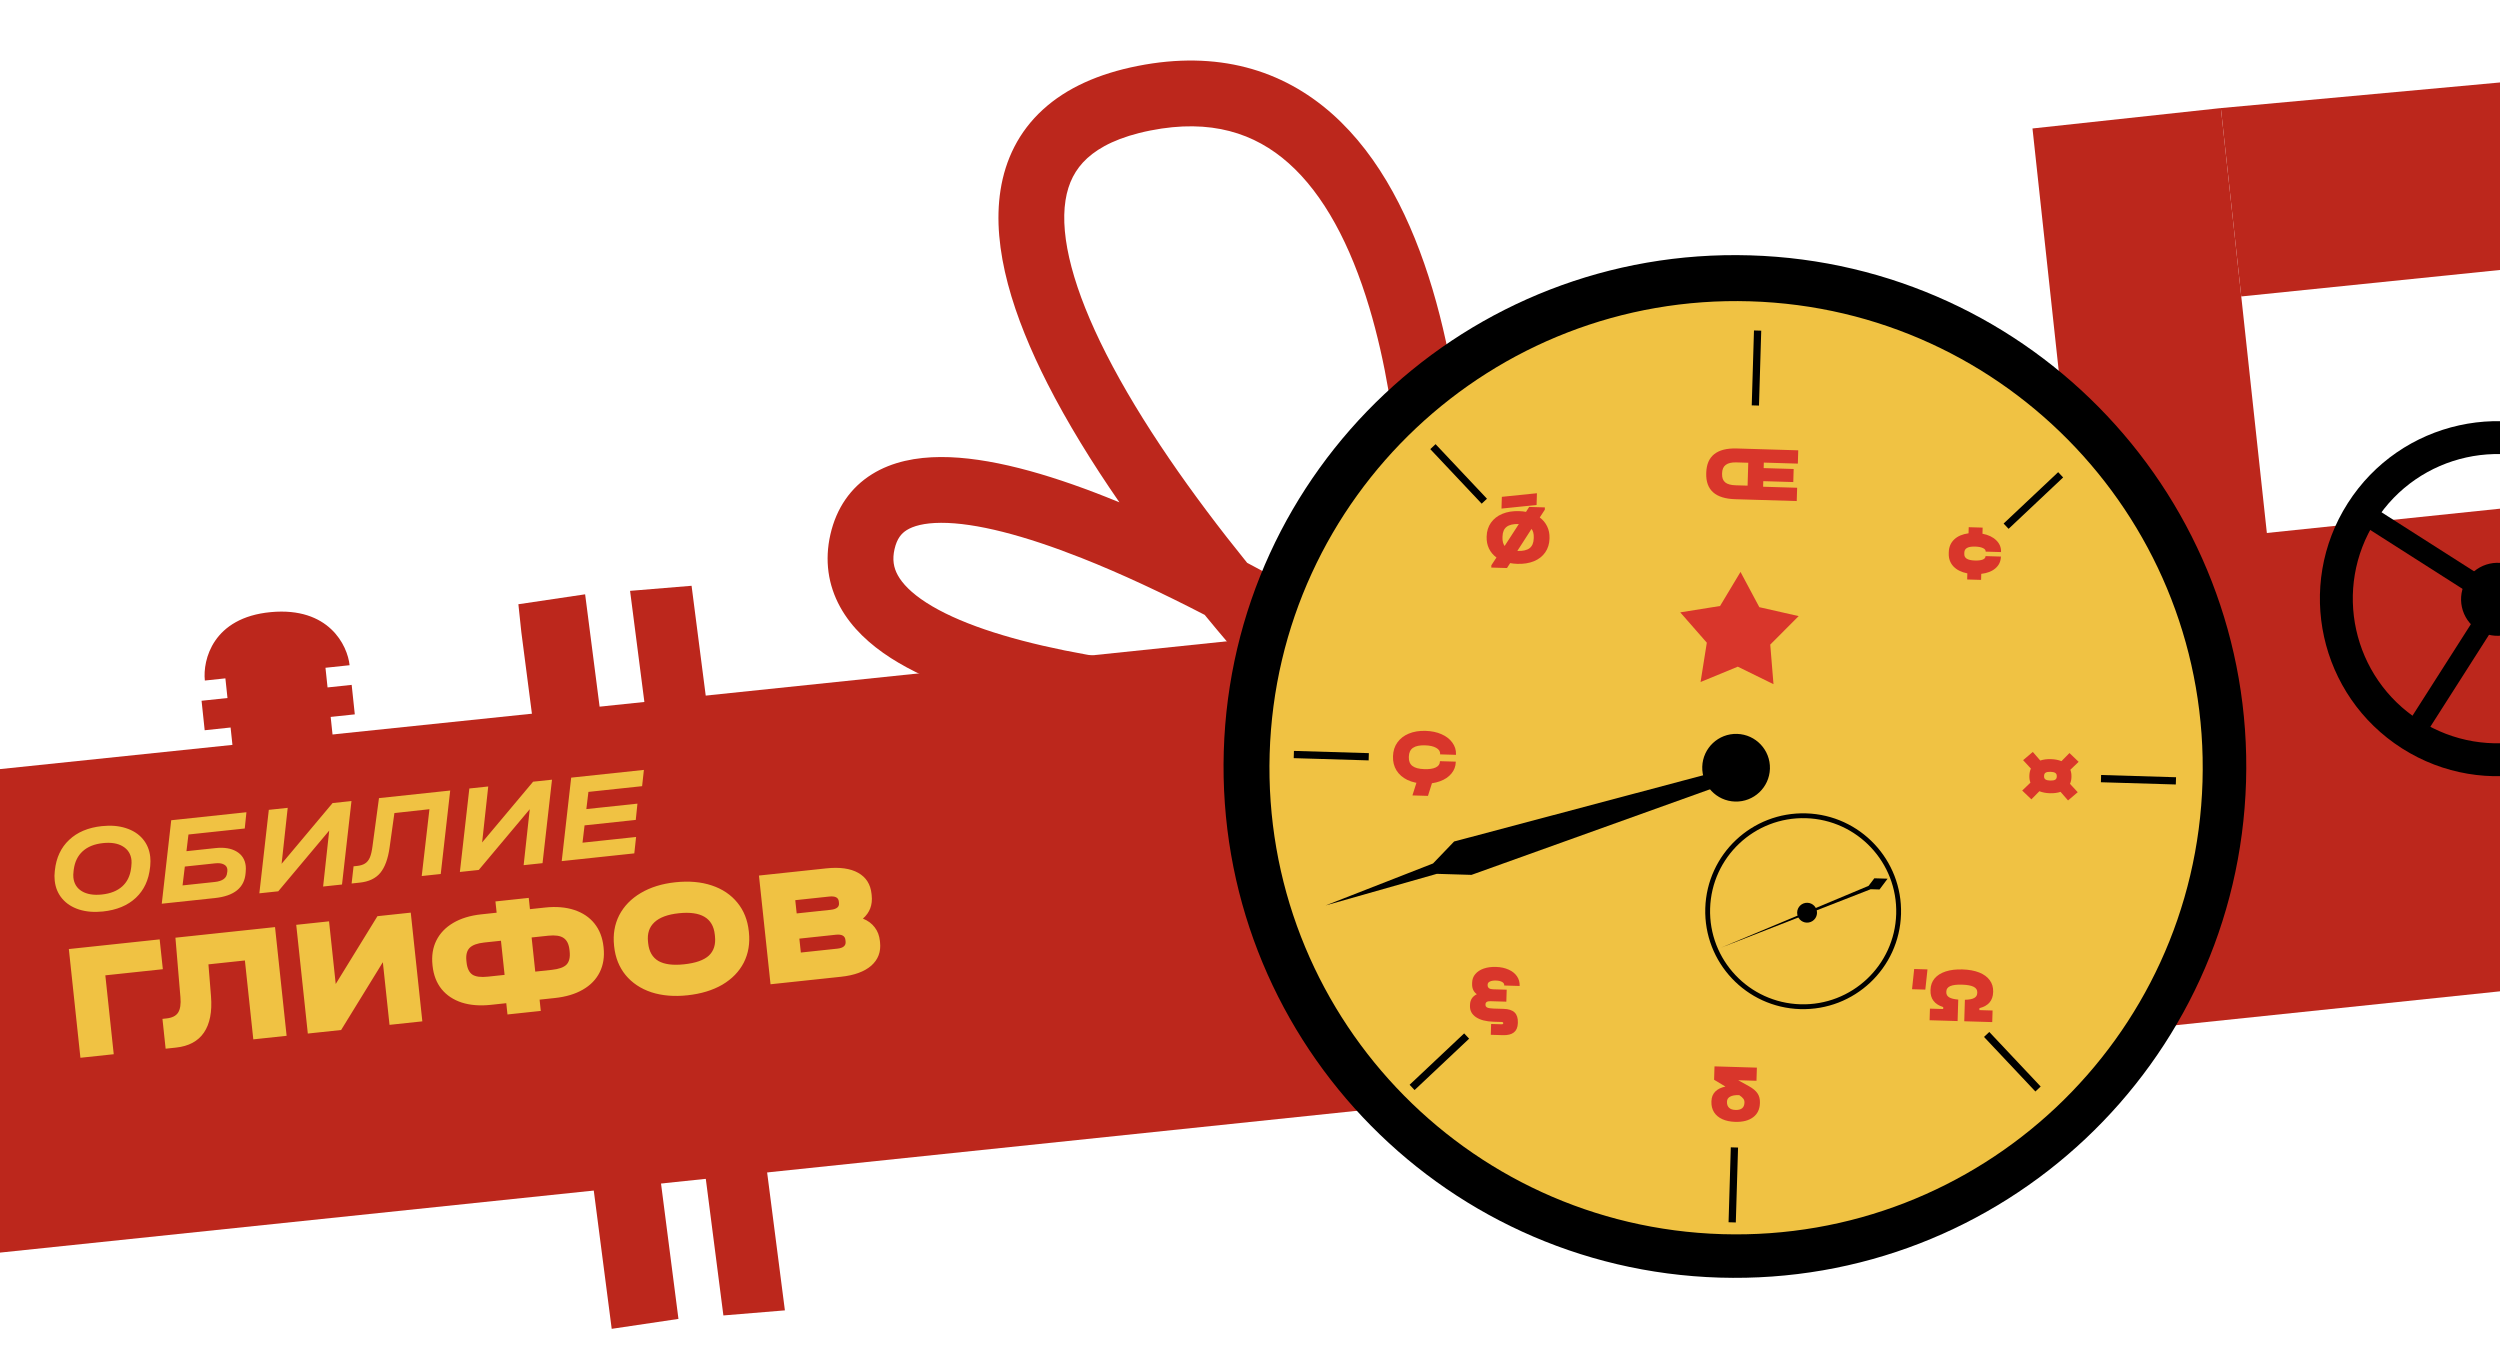 <svg width="1440" height="787" viewBox="0 0 1440 787" fill="none" xmlns="http://www.w3.org/2000/svg">
<path d="M1279.22 62.251L1440 47.5L1440 155.5L1290.96 170.757L1279.22 62.251Z" fill="#BC271C"/>
<path d="M1279.22 62.251L1316.49 406.608L1207.99 418.353L1170.71 73.996L1279.22 62.251Z" fill="#BC271C"/>
<path fill-rule="evenodd" clip-rule="evenodd" d="M742.197 93.948C722.805 76.739 697.572 68.25 662.642 75.163C644.746 78.704 633.369 84.607 626.243 91.132C619.353 97.441 615.306 105.35 613.736 115.373C610.381 136.798 618.516 167.183 637.136 203.802C656.994 242.857 686.691 285.049 718.348 324.184C750.193 340.953 781.121 359.163 807.743 375.954C810.714 314.977 807.118 238.641 788.773 177.277C777.918 140.968 762.502 111.968 742.197 93.948ZM644.782 289.344C628.963 266.455 614.731 243.349 603.356 220.978C583.951 182.815 571.006 143.296 576.297 109.51C579.05 91.928 586.757 75.905 600.65 63.183C614.308 50.677 632.743 42.449 655.285 37.988C701.232 28.895 738.647 40.131 767.351 65.605C795.141 90.268 813.268 126.907 825.081 166.422C848.73 245.529 849.486 344.449 843.247 411.089L841.674 427.889L824.805 428.266C812.104 428.55 798.077 428.622 783.171 428.418L771.428 440.088C767.529 436.164 763.539 432.088 759.475 427.872C709.942 426.273 653.956 421.584 605.594 411.766C570.084 404.556 536.735 394.214 513.084 379.005C501.137 371.322 490.575 361.711 483.902 349.56C476.978 336.95 474.886 322.735 478.333 307.741C481.784 292.729 489.92 280.846 502.261 273.156C514.016 265.831 527.974 263.305 541.85 263.25C569.303 263.141 602.93 272.737 636.886 286.157C639.504 287.192 642.137 288.255 644.782 289.344ZM722.87 388.187C685.67 385.814 647.195 381.543 613.133 374.627C578.986 367.695 551.216 358.471 533.581 347.131C524.884 341.539 519.761 336.129 517.119 331.318C514.728 326.965 513.875 322.277 515.265 316.232C516.651 310.205 519.219 307.24 522.302 305.319C525.972 303.033 532.158 301.184 542 301.145C561.98 301.066 590.077 308.406 622.957 321.401C645.805 330.431 669.977 341.785 693.891 354.163C703.512 365.891 713.239 377.284 722.87 388.187Z" fill="#BC271C"/>
<path d="M5.18986e-06 443L1440 293L1440 571L-0 721.499L5.18986e-06 443Z" fill="#BC271C"/>
<path d="M132.823 419.043L134.021 430.366L191.665 424.267L190.467 412.944L204.363 411.474L202.566 394.489L188.67 395.96L187.472 384.637L201.368 383.166C200.152 371.672 189.37 349.462 155.976 352.579C122.581 355.696 116.737 380.151 117.99 391.988L129.828 390.736L131.026 402.059L116.1 403.638L117.897 420.622L132.823 419.043Z" fill="#BC271C"/>
<path d="M298.588 348.041L300.276 363.996L352.34 765.404L390.788 759.687L337.036 342.323L298.588 348.041Z" fill="#BC271C"/>
<path d="M416.673 757.695L362.921 340.331L398.347 337.407L452.099 754.771L416.673 757.695Z" fill="#BC271C"/>
<path d="M1293.72 450.286C1288.87 612.886 1153.12 740.764 990.519 735.91C827.919 731.055 700.04 595.306 704.895 432.706C709.749 270.106 845.498 142.227 1008.1 147.082C1170.7 151.936 1298.58 287.685 1293.72 450.286Z" fill="black"/>
<path d="M1268.65 450.234C1264.22 598.611 1140.34 715.304 991.963 710.874C843.586 706.444 726.893 582.569 731.323 434.192C735.753 285.814 859.628 169.121 1008.01 173.551C1156.38 177.981 1273.08 301.856 1268.65 450.234Z" fill="#F0C243"/>
<path d="M1019.48 442.795C1019.15 453.558 1010.17 462.023 999.405 461.701C988.642 461.38 980.177 452.394 980.498 441.631C980.82 430.868 989.805 422.403 1000.57 422.724C1011.33 423.046 1019.8 432.031 1019.48 442.795Z" fill="black"/>
<path d="M837.573 484.697L997.634 442.142L999.773 449.306L847.585 503.929L827.607 503.332L763.547 521.536L825.433 497.351L837.573 484.697Z" fill="black"/>
<path fill-rule="evenodd" clip-rule="evenodd" d="M1037.02 578.465C1066.62 579.349 1091.33 556.071 1092.21 526.472C1093.09 496.874 1069.82 472.163 1040.22 471.279C1010.62 470.396 985.908 493.674 985.025 523.272C984.141 552.871 1007.42 577.582 1037.02 578.465ZM1036.93 581.249C1068.07 582.179 1094.07 557.692 1094.99 526.555C1095.92 495.419 1071.44 469.425 1040.3 468.495C1009.16 467.566 983.17 492.053 982.241 523.189C981.311 554.325 1005.8 580.32 1036.93 581.249Z" fill="black"/>
<path d="M1046.6 525.891C1046.5 529.049 1043.86 531.532 1040.71 531.438C1037.55 531.343 1035.07 528.707 1035.16 525.549C1035.25 522.392 1037.89 519.908 1041.05 520.002C1044.21 520.097 1046.69 522.733 1046.6 525.891Z" fill="black"/>
<path d="M1079.62 505.894L1076.31 510.246L991.317 545.86L1077.53 512.19L1082.61 512.342L1087.25 506.121L1079.62 505.894Z" fill="black"/>
<path fill-rule="evenodd" clip-rule="evenodd" d="M1009 233.492L1010.29 190.339L1014.47 190.464L1013.18 233.616L1009 233.492Z" fill="black"/>
<path fill-rule="evenodd" clip-rule="evenodd" d="M1154.08 301.563L1185.51 271.96L1188.37 275.001L1156.95 304.604L1154.08 301.563Z" fill="black"/>
<path fill-rule="evenodd" clip-rule="evenodd" d="M995.651 704.018L996.939 660.865L1001.12 660.99L999.827 704.143L995.651 704.018Z" fill="black"/>
<path fill-rule="evenodd" clip-rule="evenodd" d="M811.93 624.835L843.354 595.232L846.219 598.273L814.795 627.876L811.93 624.835Z" fill="black"/>
<path fill-rule="evenodd" clip-rule="evenodd" d="M788.335 437.984L745.182 436.696L745.306 432.519L788.459 433.808L788.335 437.984Z" fill="black"/>
<path fill-rule="evenodd" clip-rule="evenodd" d="M853.449 290.125L823.847 258.7L826.888 255.835L856.49 287.26L853.449 290.125Z" fill="black"/>
<path fill-rule="evenodd" clip-rule="evenodd" d="M1253.27 451.865L1210.12 450.577L1210.24 446.401L1253.4 447.689L1253.27 451.865Z" fill="black"/>
<path fill-rule="evenodd" clip-rule="evenodd" d="M1172.39 628.701L1142.79 597.276L1145.83 594.411L1175.43 625.836L1172.39 628.701Z" fill="black"/>
<path d="M1143.73 317.733L1143.73 317.599C1143.76 316.827 1143.23 316.187 1142.14 315.679C1141.06 315.171 1139.59 314.89 1137.75 314.835C1135.64 314.772 1134.08 315.022 1133.05 315.586C1132.02 316.15 1131.49 317.04 1131.45 318.258L1131.43 319.06C1131.39 320.277 1131.87 321.198 1132.86 321.822C1133.85 322.446 1135.41 322.79 1137.51 322.853C1139.5 322.912 1141.01 322.734 1142.03 322.319C1143.09 321.905 1143.62 321.282 1143.65 320.45L1143.65 320.316L1152.52 320.581L1152.51 320.715C1152.43 323.417 1151.39 325.63 1149.37 327.353C1147.39 329.077 1144.67 330.141 1141.21 330.543L1141.1 334.017L1133.09 333.778L1133.19 330.259C1129.73 329.591 1127.05 328.247 1125.15 326.229C1123.28 324.211 1122.39 321.733 1122.48 318.793L1122.5 317.991C1122.59 315.051 1123.63 312.63 1125.61 310.727C1127.63 308.826 1130.39 307.645 1133.88 307.184L1133.98 303.665L1142 303.905L1141.9 307.424C1145.24 308.058 1147.88 309.311 1149.81 311.182C1151.75 313.053 1152.68 315.28 1152.6 317.864L1152.59 317.998L1143.73 317.733Z" fill="#D9362B"/>
<path d="M1193.15 447.69C1193.11 449.056 1192.83 450.326 1192.32 451.499L1196.77 456.314L1191.19 461.051L1186.88 456.107C1185.08 456.708 1183.04 456.974 1180.75 456.905C1178.46 456.837 1176.44 456.45 1174.68 455.743L1170.08 460.421L1164.79 455.359L1169.52 450.818C1169.08 449.616 1168.88 448.332 1168.92 446.966L1168.93 446.655C1168.97 445.199 1169.26 443.885 1169.8 442.713L1165.31 437.853L1170.89 433.115L1175.2 438.059C1177 437.459 1179.05 437.193 1181.34 437.261C1183.62 437.329 1185.65 437.717 1187.41 438.423L1192.01 433.745L1197.29 438.807L1192.52 443.391C1192.99 444.594 1193.2 445.923 1193.16 447.378L1193.15 447.69ZM1184.7 447.081C1184.72 446.22 1184.44 445.602 1183.86 445.228C1183.31 444.825 1182.39 444.604 1181.12 444.566C1179.84 444.528 1178.9 444.693 1178.29 445.062C1177.72 445.401 1177.42 446.001 1177.39 446.863L1177.38 447.174C1177.36 447.976 1177.64 448.579 1178.22 448.983C1178.8 449.357 1179.72 449.563 1180.97 449.6C1182.21 449.637 1183.14 449.486 1183.74 449.148C1184.35 448.779 1184.66 448.194 1184.69 447.393L1184.7 447.081Z" fill="#D9362B"/>
<path d="M820.225 451.358C816.573 451.249 813.383 450.544 810.658 449.244C807.933 447.915 805.848 446.099 804.4 443.796C802.954 441.465 802.276 438.784 802.367 435.755L802.373 435.532C802.464 432.503 803.3 429.883 804.882 427.671C806.465 425.43 808.656 423.727 811.455 422.562C814.254 421.397 817.479 420.869 821.132 420.978C824.577 421.081 827.634 421.722 830.304 422.902C833.003 424.082 835.08 425.69 836.535 427.725C838.021 429.731 838.727 431.981 838.652 434.475L838.643 434.787L829.511 434.515L829.521 434.203C829.563 432.777 828.795 431.625 827.216 430.746C825.667 429.867 823.541 429.387 820.839 429.307C817.75 429.215 815.433 429.695 813.885 430.749C812.368 431.803 811.575 433.459 811.508 435.716L811.494 436.161C811.427 438.418 812.12 440.103 813.573 441.217C815.026 442.33 817.326 442.934 820.474 443.028C823.265 443.111 825.43 442.79 826.967 442.063C828.536 441.307 829.341 440.202 829.385 438.746L829.394 438.435L838.526 438.707L838.517 439.019C838.443 441.484 837.605 443.673 836.002 445.587C834.429 447.502 832.26 448.968 829.495 449.985C826.76 451.003 823.67 451.461 820.225 451.358ZM824.875 450.917L822.511 458.426L813.557 458.159L816.954 447.426L824.875 450.917Z" fill="#D9362B"/>
<path d="M886.908 298.061C888.769 299.454 890.189 301.176 891.168 303.226C892.148 305.247 892.6 307.519 892.525 310.043L892.518 310.266C892.428 313.295 891.606 315.931 890.053 318.173C888.53 320.387 886.384 322.076 883.615 323.242C880.847 324.378 877.651 324.892 874.028 324.784C872.484 324.738 871.091 324.592 869.85 324.347L868.026 327.19L858.984 326.92L859.024 325.584L861.966 321.124C860.075 319.73 858.64 318.023 857.66 316.002C856.681 313.952 856.229 311.679 856.303 309.185L856.31 308.962C856.4 305.933 857.222 303.312 858.774 301.1C860.357 298.858 862.533 297.155 865.302 295.989C868.101 294.824 871.312 294.296 874.935 294.404C876.42 294.448 877.768 294.593 878.979 294.837L880.803 291.993L889.846 292.263L889.806 293.6L886.908 298.061ZM865.43 309.636C865.369 311.655 865.782 313.272 866.667 314.488L874.847 301.847L874.668 301.842C871.61 301.75 869.32 302.291 867.798 303.465C866.308 304.609 865.524 306.458 865.448 309.012L865.43 309.636ZM883.444 309.549C883.506 307.471 883.08 305.838 882.164 304.651L873.983 317.337L874.206 317.343C877.264 317.435 879.539 316.908 881.03 315.764C882.551 314.59 883.349 312.727 883.426 310.173L883.444 309.549ZM885.274 284.102L885.072 290.872L864.858 292.944L865.06 286.173L885.274 284.102Z" fill="#D9362B"/>
<path d="M999.463 287.544C988.06 287.204 982.502 282.223 982.789 272.601L982.798 272.289C982.942 267.478 984.475 263.913 987.398 261.592C990.351 259.243 994.664 258.153 1000.34 258.323L1035.79 259.381L1035.56 267.043L1015.96 266.458L1015.87 269.621L1033.15 270.137L1032.93 277.665L1015.65 277.149L1015.55 280.356L1035.15 280.941L1034.92 288.603L999.463 287.544ZM1007 266.547L1000.14 266.342C997.438 266.261 995.403 266.736 994.035 267.765C992.697 268.765 991.996 270.334 991.933 272.473L991.917 273.007C991.852 275.175 992.443 276.783 993.69 277.831C994.937 278.878 996.941 279.444 999.703 279.526L1006.61 279.732L1007 266.547Z" fill="#D9362B"/>
<path d="M1148.05 571.492C1147.98 573.898 1147.29 575.869 1146 577.406C1144.7 578.942 1142.75 580.043 1140.15 580.708L1140.12 581.822L1147.73 582.05L1147.53 588.731L1131.41 588.25L1131.78 575.866C1134.19 575.819 1135.97 575.486 1137.11 574.866C1138.26 574.247 1138.85 573.299 1138.89 572.022L1138.91 571.576C1138.95 570.18 1138.25 569.119 1136.82 568.393C1135.38 567.666 1133.15 567.258 1130.12 567.167C1127.09 567.077 1124.84 567.352 1123.36 567.991C1121.89 568.631 1121.13 569.648 1121.09 571.044L1121.07 571.49C1121.04 572.767 1121.57 573.749 1122.68 574.436C1123.79 575.123 1125.54 575.561 1127.95 575.752L1127.58 588.135L1111.45 587.654L1111.65 580.972L1119.27 581.2L1119.3 580.086C1116.74 579.267 1114.86 578.051 1113.66 576.44C1112.46 574.829 1111.89 572.821 1111.97 570.415L1111.98 570.103C1112.05 567.579 1112.83 565.418 1114.31 563.619C1115.82 561.821 1117.94 560.473 1120.67 559.573C1123.4 558.674 1126.64 558.28 1130.38 558.392C1134.12 558.504 1137.33 559.09 1140 560.151C1142.68 561.211 1144.7 562.684 1146.07 564.567C1147.47 566.452 1148.13 568.656 1148.06 571.181L1148.05 571.492ZM1110.23 558.37L1108.99 570.014L1101.33 569.785L1102.57 558.141L1110.23 558.37Z" fill="#D9362B"/>
<path d="M1007.32 625.607C1009.66 626.896 1011.32 628.283 1012.32 629.769C1013.32 631.255 1013.78 633.023 1013.72 635.072L1013.71 635.473C1013.61 638.977 1012.29 641.672 1009.77 643.559C1007.24 645.445 1003.82 646.324 999.479 646.194C996.599 646.108 994.118 645.588 992.036 644.634C989.954 643.681 988.374 642.355 987.295 640.659C986.217 638.932 985.712 636.926 985.78 634.639L985.792 634.238C985.859 632.011 986.582 630.19 987.962 628.774C989.341 627.359 991.302 626.392 993.844 625.874L987.319 621.934L987.549 614.227L1011.96 614.956L1011.73 622.529L1001.18 622.214L1007.32 625.607ZM1004.81 634.984C1004.83 634.212 1004.63 633.522 1004.2 632.915C1003.77 632.278 1002.98 631.571 1001.81 630.793L1001.63 630.788C999.436 630.722 997.748 631.013 996.569 631.662C995.392 632.281 994.784 633.228 994.746 634.505L994.74 634.684C994.697 636.139 995.094 637.265 995.932 638.063C996.771 638.861 998.006 639.284 999.64 639.333C1003 639.433 1004.72 638.043 1004.8 635.162L1004.81 634.984Z" fill="#D9362B"/>
<path d="M866.454 567.655L866.457 567.566C866.482 566.734 866.07 566.083 865.222 565.612C864.375 565.111 863.195 564.838 861.68 564.793C860.225 564.749 859.06 564.937 858.186 565.357C857.342 565.748 856.908 566.33 856.885 567.102L856.876 567.414C856.854 568.156 857.104 568.743 857.626 569.175C858.149 569.577 858.915 569.793 859.925 569.823L867.854 570.06L867.648 576.964L858.561 576.693C856.66 576.636 855.692 577.217 855.655 578.434L855.645 578.79C855.623 579.503 855.979 580.034 856.712 580.383C857.475 580.703 858.733 580.889 860.485 580.941L866.142 581.11C868.993 581.195 871.083 581.882 872.411 583.17C873.74 584.458 874.366 586.394 874.289 588.977L874.277 589.378C874.135 594.13 871.273 596.422 865.69 596.255L858.696 596.047L858.882 589.81L864.851 589.989C865.505 590.008 865.837 589.84 865.847 589.483L865.854 589.261C865.866 588.874 865.545 588.672 864.891 588.652L860.259 588.514C855.953 588.385 852.59 587.512 850.172 585.894C847.783 584.277 846.628 582.118 846.709 579.415L846.729 578.747C846.813 575.926 848.122 573.899 850.656 572.667C848.764 571.303 847.858 569.314 847.936 566.701L847.961 565.854C848.016 564.013 848.629 562.412 849.799 561.05C850.97 559.658 852.576 558.606 854.619 557.894C856.691 557.183 859.048 556.867 861.691 556.946C864.453 557.029 866.875 557.547 868.957 558.501C871.04 559.425 872.637 560.691 873.748 562.3C874.859 563.908 875.384 565.752 875.322 567.83L875.319 567.92L866.454 567.655Z" fill="#D9362B"/>
<path d="M990.752 349.058L1002.53 329.434L1013.37 349.733L1036.03 354.875L1019.66 371.284L1021.53 394.092L1000.97 384.003L979.527 392.838L983.124 370.193L967.825 352.718L990.752 349.058Z" fill="#D9362B"/>
<path d="M1456.33 356.514C1450.08 366.304 1437.08 369.176 1427.29 362.93C1417.5 356.683 1414.63 343.683 1420.87 333.893C1427.12 324.103 1440.12 321.23 1449.91 327.476C1459.7 333.723 1462.57 346.723 1456.33 356.514Z" fill="black"/>
<path fill-rule="evenodd" clip-rule="evenodd" d="M1393.72 415.063C1432.5 439.808 1484 428.428 1508.74 389.645C1533.49 350.862 1522.11 299.362 1483.32 274.617C1444.54 249.872 1393.04 261.252 1368.3 300.035C1343.55 338.818 1354.93 390.318 1393.72 415.063ZM1383.52 431.036C1431.13 461.41 1494.34 447.442 1524.72 399.837C1555.09 352.232 1541.12 289.017 1493.52 258.644C1445.91 228.27 1382.7 242.238 1352.32 289.843C1321.95 337.448 1335.92 400.663 1383.52 431.036Z" fill="black"/>
<path d="M1360.01 287.575L1524.42 392.478L1517.92 402.671L1353.5 297.768L1360.01 287.575Z" fill="black"/>
<path d="M1496.67 266.893L1391.77 431.309L1381.58 424.805L1486.48 260.389L1496.67 266.893Z" fill="black"/>
<path d="M91.966 541.083L93.796 558.266L60.672 561.794L65.512 607.233L46.324 609.277L39.654 546.655L91.966 541.083ZM165.089 596.626L145.901 598.67L141.061 553.231L120.06 555.468L121.545 573.943C122.233 582.816 120.88 589.75 117.486 594.746C114.092 599.741 108.703 602.632 101.321 603.419L95.403 604.049L93.572 586.866L95.864 586.622C99.109 586.277 101.34 585.17 102.558 583.303C103.831 581.365 104.283 578.356 103.913 574.276L101.047 540.116L158.418 534.005L165.089 596.626ZM189.533 530.69L193.376 566.774L217.407 527.721L236.595 525.677L243.265 588.299L224.364 590.312L220.52 554.229L196.49 593.282L177.302 595.325L170.632 532.704L189.533 530.69ZM314.031 522.739C320.332 522.068 325.917 522.535 330.786 524.14C335.655 525.745 339.538 528.357 342.433 531.975C345.329 535.592 347.061 540.074 347.631 545.42L347.681 545.897C348.244 551.179 347.491 555.893 345.423 560.04C343.354 564.186 340.106 567.525 335.677 570.056C331.312 572.581 325.947 574.182 319.583 574.86L310.801 575.796L311.492 582.287L292.305 584.331L291.613 577.839L282.736 578.785C276.435 579.456 270.854 579.021 265.991 577.479C261.122 575.874 257.243 573.294 254.354 569.74C251.458 566.123 249.729 561.673 249.167 556.391L249.116 555.913C248.546 550.567 249.296 545.821 251.364 541.675C253.433 537.529 256.678 534.158 261.1 531.563C265.522 528.968 270.883 527.335 277.184 526.664L286.062 525.718L285.37 519.227L304.558 517.183L305.249 523.674L314.031 522.739ZM268.746 554.402C269.105 557.774 270.222 560.101 272.096 561.382C273.964 562.599 276.934 562.991 281.007 562.557L290.648 561.53L288.554 541.865L278.912 542.892C274.903 543.319 272.085 544.359 270.459 546.013C268.897 547.66 268.292 550.138 268.645 553.447L268.746 554.402ZM328.021 547.122C327.668 543.813 326.523 541.521 324.585 540.248C322.711 538.967 319.769 538.54 315.76 538.967L306.214 539.984L308.309 559.649L317.855 558.632C321.927 558.198 324.749 557.19 326.318 555.606C327.88 553.96 328.482 551.45 328.122 548.077L328.021 547.122ZM395.946 573.291C388.246 574.111 381.329 573.529 375.196 571.543C369.057 569.494 364.103 566.192 360.335 561.637C356.631 557.076 354.437 551.581 353.752 545.154L353.702 544.676C353.017 538.249 354.005 532.415 356.665 527.176C359.388 521.93 363.535 517.659 369.105 514.362C374.676 511.066 381.311 509.007 389.011 508.187C396.839 507.353 403.823 507.961 409.962 510.01C416.102 512.06 421.024 515.365 424.728 519.926C428.425 524.424 430.619 529.918 431.311 536.41L431.361 536.887C432.053 543.378 431.068 549.244 428.408 554.483C425.742 559.658 421.623 563.894 416.053 567.191C410.476 570.424 403.774 572.457 395.946 573.291ZM394.045 555.44C400.663 554.735 405.41 553.071 408.284 550.448C411.151 547.761 412.331 544.031 411.823 539.258L411.721 538.303C410.704 528.757 403.768 524.669 390.913 526.038C384.612 526.709 379.968 528.427 376.98 531.191C373.992 533.955 372.749 537.692 373.25 542.401L373.352 543.356C373.861 548.129 375.831 551.523 379.264 553.539C382.69 555.491 387.617 556.125 394.045 555.44ZM497.047 529.118C499.94 530.29 502.212 531.979 503.862 534.185C505.507 536.327 506.488 538.893 506.807 541.884L506.908 542.839C507.484 548.248 505.803 552.707 501.865 556.216C497.919 559.661 492.097 561.794 484.396 562.614L443.826 566.936L437.155 504.314L475.912 500.186C483.676 499.359 489.818 500.217 494.336 502.761C498.855 505.305 501.406 509.313 501.989 514.786L502.091 515.741C502.674 521.214 500.993 525.673 497.047 529.118ZM458.071 518.499L458.885 526.135L478.454 524.051C481.891 523.685 483.49 522.388 483.253 520.161L483.151 519.206C482.914 516.979 481.077 516.048 477.641 516.414L458.071 518.499ZM486.963 541.391C486.712 539.036 484.868 538.042 481.432 538.408L460.43 540.645L461.285 548.664L482.286 546.427C485.722 546.061 487.315 544.7 487.064 542.346L486.963 541.391Z" fill="#F0C243"/>
<path d="M59.333 525.014C54.225 525.558 49.623 525.179 45.526 523.878C41.477 522.571 38.237 520.479 35.807 517.6C33.376 514.721 31.948 511.277 31.52 507.268C31.317 505.359 31.322 503.596 31.537 501.98L31.611 501.321C32.381 494.046 35.113 488.204 39.809 483.794C44.499 479.336 50.782 476.688 58.657 475.849C63.812 475.3 68.414 475.678 72.463 476.985C76.56 478.286 79.824 480.376 82.254 483.255C84.685 486.134 86.114 489.578 86.541 493.587C86.709 495.162 86.703 496.925 86.525 498.875L86.45 499.534C85.686 506.857 82.956 512.723 78.26 517.133C73.565 521.543 67.256 524.17 59.333 525.014ZM58.725 515.231C63.641 514.708 67.531 513.159 70.394 510.585C73.258 508.011 74.962 504.523 75.507 500.121L75.623 499.167C75.794 497.604 75.831 496.369 75.735 495.462C75.359 491.93 73.701 489.283 70.761 487.52C67.87 485.753 64.038 485.123 59.265 485.632C54.349 486.155 50.461 487.728 47.603 490.349C44.787 492.918 43.083 496.406 42.49 500.814L42.375 501.767C42.198 503.283 42.161 504.517 42.263 505.472C42.634 508.956 44.265 511.582 47.157 513.35C50.096 515.113 53.952 515.74 58.725 515.231ZM141.939 467.847L140.982 477.217L108.549 480.672L107.4 490.279L124.082 488.502C129.094 487.969 133.146 488.623 136.238 490.466C139.379 492.304 141.15 495.108 141.551 498.878C141.648 499.785 141.641 500.848 141.529 502.067L141.47 502.87C140.822 511.289 134.937 516.092 123.816 517.276L93.174 520.54L98.624 472.461L141.939 467.847ZM123.699 508.021C128.186 507.543 130.558 505.794 130.816 502.773L130.946 501.963C130.981 501.38 130.988 500.993 130.968 500.802C130.825 499.466 130.143 498.501 128.921 497.907C127.695 497.265 126.031 497.056 123.931 497.28L106.462 499.141L105.156 509.996L123.699 508.021ZM165.719 465.314L162.202 497.548L191.565 462.561L202.448 461.402L196.998 509.481L186.115 510.64L189.633 478.407L160.269 513.393L149.387 514.553L154.837 466.473L165.719 465.314ZM253.868 503.424L242.914 504.59L247.358 466.103L227.176 468.325L224.382 488.318C223.473 494.738 221.694 499.562 219.045 502.788C216.391 505.967 212.486 507.831 207.331 508.381L202.534 508.891L203.653 498.997L205.657 498.784C207.614 498.575 209.156 498.097 210.284 497.35C211.458 496.597 212.375 495.462 213.034 493.943C213.688 492.377 214.188 490.272 214.534 487.629L218.294 459.714L259.318 455.344L253.868 503.424ZM281.222 453.011L277.705 485.245L307.068 450.258L317.951 449.098L312.5 497.178L301.618 498.337L305.136 466.103L275.772 501.09L264.89 502.25L270.34 454.17L281.222 453.011ZM370.883 443.46L369.855 452.838L338.926 456.132L337.736 466.034L367.161 462.9L366.204 472.27L336.707 475.412L335.525 485.385L366.382 482.098L365.362 491.547L323.55 496.001L329 447.921L370.883 443.46Z" fill="#F0C243"/>
</svg>

